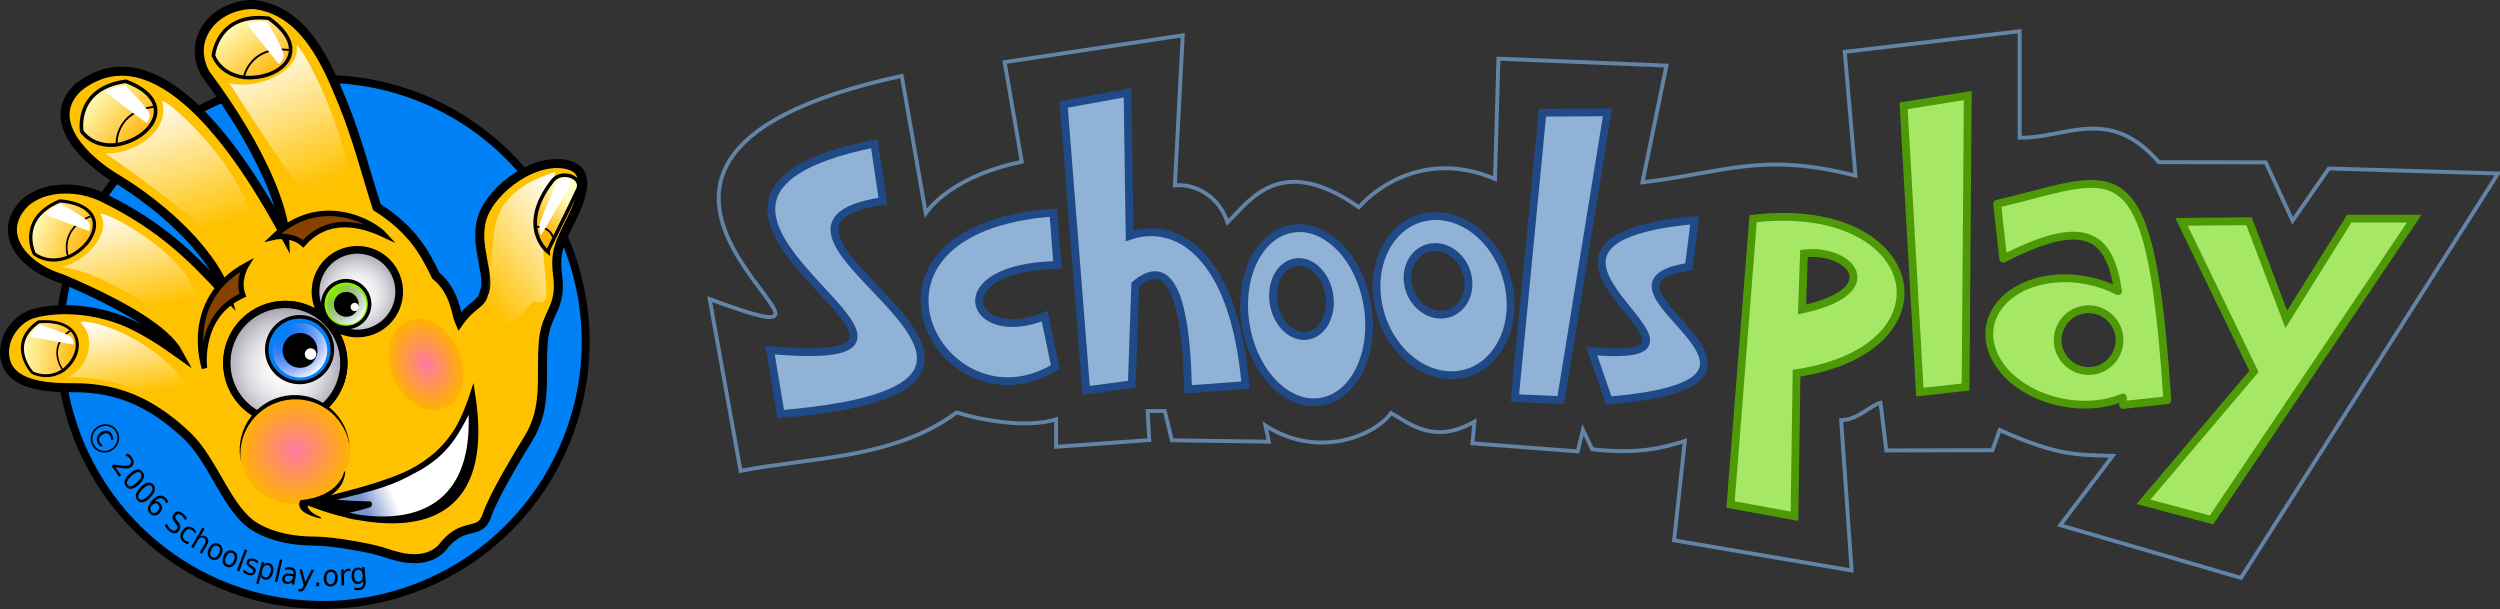 <?xml version="1.0" encoding="UTF-8" standalone="no"?>
<!-- Created with Inkscape (http://www.inkscape.org/) -->
<svg
   xmlns:dc="http://purl.org/dc/elements/1.1/"
   xmlns:cc="http://web.resource.org/cc/"
   xmlns:rdf="http://www.w3.org/1999/02/22-rdf-syntax-ns#"
   xmlns:svg="http://www.w3.org/2000/svg"
   xmlns="http://www.w3.org/2000/svg"
   xmlns:xlink="http://www.w3.org/1999/xlink"
   xmlns:sodipodi="http://sodipodi.sourceforge.net/DTD/sodipodi-0.dtd"
   xmlns:inkscape="http://www.inkscape.org/namespaces/inkscape"
   width="641.131"
   height="156.21"
   id="svg3018"
   sodipodi:version="0.32"
   inkscape:version="0.45"
   sodipodi:modified="true"
   version="1.0">
  <rect width="100%" height="100%" fill="#333333" stroke="none"/>
  <defs
     id="defs3020">
    <linearGradient
       inkscape:collect="always"
       xlink:href="#linearGradient769"
       id="linearGradient7085"
       gradientUnits="userSpaceOnUse"
       gradientTransform="matrix(0.845,0,0,0.563,-33.564,-57.422)"
       x1="162.799"
       y1="470.969"
       x2="143.306"
       y2="402.578" />
    <linearGradient
       inkscape:collect="always"
       xlink:href="#linearGradient769"
       id="linearGradient7083"
       gradientUnits="userSpaceOnUse"
       gradientTransform="matrix(0.66,0,0,0.72,-33.564,-57.422)"
       x1="246.919"
       y1="255.143"
       x2="218.64"
       y2="155.922" />
    <linearGradient
       inkscape:collect="always"
       xlink:href="#linearGradient769"
       id="linearGradient7081"
       gradientUnits="userSpaceOnUse"
       gradientTransform="matrix(0.755,0,0,0.63,-33.564,-57.422)"
       x1="182.063"
       y1="353.387"
       x2="158.757"
       y2="271.614" />
    <linearGradient
       inkscape:collect="always"
       xlink:href="#linearGradient769"
       id="linearGradient7079"
       gradientUnits="userSpaceOnUse"
       gradientTransform="matrix(0.57,0,0,0.835,-33.564,-57.422)"
       x1="380.41"
       y1="194.27"
       x2="353.582"
       y2="100.138" />
    <linearGradient
       id="linearGradient700">
      <stop
         style="stop-color:#ffffff;stop-opacity:1;"
         offset="0"
         id="stop701" />
      <stop
         style="stop-color:#7893ce;stop-opacity:1;"
         offset="1"
         id="stop702" />
    </linearGradient>
    <linearGradient
       inkscape:collect="always"
       xlink:href="#linearGradient700"
       id="linearGradient7077"
       gradientUnits="userSpaceOnUse"
       gradientTransform="matrix(0.839,-3.4084856e-2,2.5991175e-2,0.64,-91.658,-189.817)"
       x1="353.734"
       y1="716.283"
       x2="334.853"
       y2="721.44" />
    <linearGradient
       inkscape:collect="always"
       xlink:href="#linearGradient655"
       id="linearGradient7075"
       gradientUnits="userSpaceOnUse"
       gradientTransform="matrix(0.602,-9.2717255e-2,0.134,0.873,-147.089,-167.094)"
       x1="665.599"
       y1="374.88"
       x2="644.271"
       y2="396.28" />
    <linearGradient
       inkscape:collect="always"
       xlink:href="#linearGradient655"
       id="linearGradient7073"
       gradientUnits="userSpaceOnUse"
       gradientTransform="scale(1.109,0.901)"
       x1="217.636"
       y1="382.683"
       x2="255.44"
       y2="418.146" />
    <linearGradient
       inkscape:collect="always"
       xlink:href="#linearGradient655"
       id="linearGradient7071"
       gradientUnits="userSpaceOnUse"
       gradientTransform="scale(1.109,0.901)"
       x1="217.636"
       y1="382.683"
       x2="255.44"
       y2="418.146" />
    <linearGradient
       inkscape:collect="always"
       xlink:href="#linearGradient655"
       id="linearGradient7069"
       gradientUnits="userSpaceOnUse"
       gradientTransform="matrix(0.809,8.2593004e-2,-6.711293e-2,0.658,-8.53,-250.866)"
       x1="217.636"
       y1="382.683"
       x2="255.44"
       y2="418.146" />
    <linearGradient
       id="linearGradient655">
      <stop
         style="stop-color:#ffffc4;stop-opacity:1;"
         offset="0"
         id="stop656" />
      <stop
         style="stop-color:#ffb200;stop-opacity:1;"
         offset="1"
         id="stop657" />
    </linearGradient>
    <linearGradient
       inkscape:collect="always"
       xlink:href="#linearGradient655"
       id="linearGradient7067"
       gradientUnits="userSpaceOnUse"
       gradientTransform="scale(1.109,0.901)"
       x1="217.636"
       y1="382.683"
       x2="255.44"
       y2="418.146" />
    <radialGradient
       inkscape:collect="always"
       xlink:href="#linearGradient647"
       id="radialGradient7065"
       gradientUnits="userSpaceOnUse"
       gradientTransform="scale(1.014,0.986)"
       cx="346.453"
       cy="574.311"
       fx="346.453"
       fy="574.311"
       r="49.039" />
    <linearGradient
       id="linearGradient647">
      <stop
         style="stop-color:#ff78a4;stop-opacity:1;"
         offset="0"
         id="stop648" />
      <stop
         style="stop-color:#ffb200;stop-opacity:1;"
         offset="1"
         id="stop649" />
    </linearGradient>
    <radialGradient
       inkscape:collect="always"
       xlink:href="#linearGradient647"
       id="radialGradient7063"
       gradientUnits="userSpaceOnUse"
       gradientTransform="scale(1.014,0.986)"
       cx="346.453"
       cy="574.311"
       fx="346.453"
       fy="574.311"
       r="49.039" />
    <radialGradient
       inkscape:collect="always"
       xlink:href="#linearGradient615"
       id="radialGradient7061"
       gradientUnits="userSpaceOnUse"
       cx="318.68"
       cy="548.719"
       fx="318.68"
       fy="548.719"
       r="75.346" />
    <linearGradient
       id="linearGradient769">
      <stop
         style="stop-color:#ffffff;stop-opacity:0;"
         offset="0"
         id="stop770" />
      <stop
         style="stop-color:#ffffff;stop-opacity:1;"
         offset="1"
         id="stop771" />
    </linearGradient>
    <linearGradient
       inkscape:collect="always"
       xlink:href="#linearGradient769"
       id="linearGradient7059"
       gradientUnits="userSpaceOnUse"
       gradientTransform="matrix(0.445,0,0,1.069,-33.564,-57.422)"
       x1="720.446"
       y1="223.5"
       x2="762.994"
       y2="146.331" />
    <radialGradient
       inkscape:collect="always"
       xlink:href="#linearGradient632"
       id="radialGradient7057"
       gradientUnits="userSpaceOnUse"
       cx="345.251"
       cy="570.704"
       fx="345.251"
       fy="570.704"
       r="59.417" />
    <linearGradient
       id="linearGradient615">
      <stop
         style="stop-color:#4c3af6;stop-opacity:0;"
         offset="0"
         id="stop616" />
      <stop
         style="stop-color:#ffffff;stop-opacity:1;"
         offset="1"
         id="stop617" />
    </linearGradient>
    <radialGradient
       inkscape:collect="always"
       xlink:href="#linearGradient615"
       id="radialGradient7055"
       gradientUnits="userSpaceOnUse"
       cx="318.68"
       cy="548.719"
       fx="318.68"
       fy="548.719"
       r="75.346" />
    <linearGradient
       id="linearGradient632">
      <stop
         style="stop-color:#ffffff;stop-opacity:0;"
         offset="0"
         id="stop633" />
      <stop
         style="stop-color:#4c4964;stop-opacity:1;"
         offset="1"
         id="stop634" />
    </linearGradient>
    <radialGradient
       inkscape:collect="always"
       xlink:href="#linearGradient632"
       id="radialGradient7053"
       gradientUnits="userSpaceOnUse"
       cx="345.279"
       cy="570.628"
       fx="345.279"
       fy="570.628"
       r="57.781" />
  </defs>
  <sodipodi:namedview
     id="base"
     pagecolor="#ffffff"
     bordercolor="#666666"
     borderopacity="1.0"
     gridtolerance="10000"
     guidetolerance="10"
     objecttolerance="10"
     inkscape:pageopacity="0.0"
     inkscape:pageshadow="2"
     inkscape:zoom="0.35"
     inkscape:cx="375"
     inkscape:cy="291.42857"
     inkscape:document-units="px"
     inkscape:current-layer="layer1"
     inkscape:window-width="778"
     inkscape:window-height="585"
     inkscape:window-x="0"
     inkscape:window-y="0" />
  <g
     inkscape:label="Layer 1"
     inkscape:groupmode="layer"
     id="layer1"
     transform="translate(-42.292,-562.829)">
    <g
       id="g7216"
       transform="translate(-9.19,207.054)">
      <g
         transform="translate(-39.246,0)"
         id="g27460">
        <g
           id="g27444">
          <path
             sodipodi:nodetypes="cccccccccccccccccccccccccccccccccccccccccccccccccc"
             id="path3817"
             d="M 321.983,375.234 L 328.139,410.467 C 330.544,407.044 337.643,400.4 352.763,397.255 L 348.366,371.711 L 394.043,364.825 L 392.026,403.323 C 395.912,402.834 402.916,404.969 405.529,412.807 C 411.327,407.191 419.093,394.786 439.204,408.919 C 444.899,402.571 457.676,394.67 474.124,401.659 L 475.003,370.83 L 518.095,372.592 L 511.939,402.539 C 532.921,400.069 542.538,394.651 566.561,400.831 L 563.825,369.069 L 608.675,363.784 L 608.675,391.089 C 620.573,391.311 631.569,382.639 644.368,397.361 L 671.781,397.415 L 678.665,412.389 L 687.974,398.981 L 731.359,400.271 L 665.43,503.974 L 619.078,490.46 L 632.527,472.693 C 623.493,472.349 618.698,472.845 603.559,466.055 L 601.693,471.233 L 574.485,471.287 L 572.983,459.062 C 570.244,459.823 567.13,463.51 562.892,463.52 L 565.584,502.071 L 520.058,494.348 L 522.803,468.858 C 516.79,470.834 509.991,472.285 499.058,470.975 L 496.678,466.002 L 495.337,471.536 L 468.332,469.463 L 468.847,463.929 C 458.413,469.82 452.351,464.464 447.483,461.696 C 443.266,467.591 428.644,473.591 415.246,464.907 L 416.126,469.044 L 391.254,468.689 L 389.441,461.18 L 385.044,461.18 L 385.462,468.635 L 361.557,470.362 L 361.557,463.315 C 355.245,465.351 344.703,464.199 336.054,461.554 C 319.915,473.527 298.89,472.969 280.65,476.527 L 272.736,432.487 C 329.079,453.317 217.097,397.999 321.983,375.234 z "
             style="fill:#ffffff;fill-opacity:0;fill-rule:evenodd;stroke:#719fcf;stroke-width:1px;stroke-linecap:butt;stroke-linejoin:miter;stroke-opacity:0.749" />
          <g
             style="fill:#91b2d7;fill-opacity:1"
             transform="matrix(1.001,0,0,1.002,256.027,244.372)"
             id="g4706">
            <path
               style="fill:#91b2d7;fill-opacity:1;fill-rule:evenodd;stroke:#204a87;stroke-width:2;stroke-linecap:butt;stroke-linejoin:miter;stroke-miterlimit:4;stroke-dasharray:none;stroke-opacity:1"
               d="M 58.879,147.919 C -15.447,163.002 97.768,206.434 32.165,200.8 L 34.891,217.156 C 123.754,209.71 13.629,169.81 61.059,162.638 L 58.879,147.919 z "
               id="path1882"
               sodipodi:nodetypes="ccccc" />
            <path
               sodipodi:nodetypes="ccccc"
               id="path1884"
               d="M 104.728,165.59 C 47.673,169.863 75.961,222.789 105.219,205.162 L 102.493,192.078 C 83.412,199.897 75.779,179.623 105.764,178.994 L 104.728,165.59 z "
               style="fill:#91b2d7;fill-opacity:1;fill-rule:evenodd;stroke:#204a87;stroke-width:2;stroke-linecap:butt;stroke-linejoin:miter;stroke-miterlimit:4;stroke-dasharray:none;stroke-opacity:1" />
            <path
               style="fill:#91b2d7;fill-opacity:1;fill-rule:evenodd;stroke:#204a87;stroke-width:2;stroke-linecap:butt;stroke-linejoin:miter;stroke-miterlimit:4;stroke-dasharray:none;stroke-opacity:1"
               d="M 123.737,134.927 L 107.362,137.927 L 113.149,211.094 L 124.831,209.521 L 125.711,183.996 C 132.348,178.407 138.607,180.848 139.237,210.833 L 153.956,209.739 C 150.988,175.707 135.939,167.53 124.268,171.552 L 123.737,134.927 z "
               id="path1886"
               sodipodi:nodetypes="ccccccccc" />
            <path
               style="fill:#91b2d7;fill-opacity:1;fill-rule:evenodd;stroke:#204a87;stroke-width:2;stroke-linecap:round;stroke-linejoin:round;stroke-miterlimit:4;stroke-dasharray:none;stroke-dashoffset:0;stroke-opacity:1"
               d="M 165.902,169.728 C 157.299,171.175 151.99,182.251 154.045,194.467 C 156.1,206.684 164.744,215.438 173.347,213.991 C 181.949,212.544 187.254,201.444 185.2,189.227 C 183.145,177.011 174.505,168.281 165.902,169.728 z M 166.715,178.31 C 170.64,177.65 174.539,181.339 175.412,186.527 C 176.285,191.715 173.803,196.451 169.877,197.112 C 165.952,197.772 162.057,194.108 161.184,188.92 C 160.311,183.732 162.789,178.971 166.715,178.31 z "
               id="path1891" />
            <path
               id="path2783"
               d="M 200.714,166.631 C 191.49,167.953 185.797,178.07 188.001,189.23 C 190.204,200.391 199.472,208.387 208.696,207.066 C 217.919,205.744 223.607,195.604 221.404,184.444 C 219.201,173.283 209.937,165.309 200.714,166.631 z M 201.585,174.471 C 205.794,173.868 209.975,177.237 210.91,181.977 C 211.846,186.716 209.184,191.043 204.976,191.646 C 200.767,192.249 196.59,188.902 195.655,184.163 C 194.719,179.423 197.376,175.074 201.585,174.471 z "
               style="fill:#91b2d7;fill-opacity:1;fill-rule:evenodd;stroke:#204a87;stroke-width:2;stroke-linecap:round;stroke-linejoin:round;stroke-miterlimit:4;stroke-dasharray:none;stroke-dashoffset:0;stroke-opacity:1" />
            <path
               sodipodi:nodetypes="ccccc"
               id="path2785"
               d="M 246.694,139.932 L 230.046,140.024 L 222.96,213.077 L 234.737,213.569 L 246.694,139.932 z "
               style="fill:#91b2d7;fill-opacity:1;fill-rule:evenodd;stroke:#204a87;stroke-width:2;stroke-linecap:butt;stroke-linejoin:miter;stroke-miterlimit:4;stroke-dasharray:none;stroke-opacity:1" />
            <path
               sodipodi:nodetypes="ccccc"
               id="path2787"
               d="M 269.033,167.522 C 209.493,173.088 285.797,204.757 242.646,201.031 L 247.01,213.686 C 305.461,208.761 236.331,184.207 267.529,179.464 L 269.033,167.522 z "
               style="fill:#91b2d7;fill-opacity:1;fill-rule:evenodd;stroke:#204a87;stroke-width:2;stroke-linecap:butt;stroke-linejoin:miter;stroke-miterlimit:4;stroke-dasharray:none;stroke-opacity:1" />
          </g>
          <g
             style="fill:#a6e865;fill-opacity:1"
             transform="matrix(1.001,0,0,1.002,257.785,241.73)"
             id="g3740">
            <path
               style="fill:#a6e865;fill-opacity:1;fill-rule:evenodd;stroke:#4e9a06;stroke-width:2;stroke-linecap:butt;stroke-linejoin:miter;stroke-miterlimit:4;stroke-dasharray:none;stroke-opacity:1"
               d="M 290.002,169.319 C 287.557,169.316 284.97,169.468 282.252,169.787 L 276.47,242.944 L 292.845,245.944 L 293.377,209.319 C 332.044,203.504 326.667,169.35 290.002,169.319 z M 297.502,178.569 C 308.439,178.673 315.262,188.602 294.772,193.037 L 295.283,178.694 C 296.027,178.609 296.772,178.562 297.502,178.569 z "
               id="path2789"
               sodipodi:nodetypes="cccccccccc" />
            <path
               style="fill:#a6e865;fill-opacity:1;fill-rule:evenodd;stroke:#4e9a06;stroke-width:2;stroke-linecap:butt;stroke-linejoin:miter;stroke-miterlimit:4;stroke-dasharray:none;stroke-opacity:1"
               d="M 337.241,138.268 L 320.804,140.905 L 324.97,214.181 L 336.683,212.867 L 337.241,138.268 z "
               id="path2793"
               sodipodi:nodetypes="ccccc" />
            <path
               style="fill:#a6e865;fill-opacity:1;fill-rule:evenodd;stroke:#4e9a06;stroke-width:2;stroke-linecap:round;stroke-linejoin:round;stroke-miterlimit:4;stroke-dasharray:none;stroke-dashoffset:0;stroke-opacity:1"
               d="M 368.21,160.899 C 362.315,161.084 354.715,163.669 344.773,165.992 L 346.335,180.024 C 367.204,169.331 373.597,173.805 375.741,188.336 C 371.031,185.896 365.323,184.636 359.585,185.149 C 347.825,186.199 340.558,194.252 343.366,203.117 C 346.175,211.983 357.982,218.324 369.741,217.274 C 372.417,217.035 374.848,216.446 376.991,215.555 C 377.002,216.218 377.01,216.785 377.023,217.461 L 388.366,216.242 C 385.499,172.191 380.91,161.195 369.366,160.899 C 368.988,160.889 368.603,160.886 368.21,160.899 z M 368.21,192.961 C 372.576,192.961 376.116,196.502 376.116,200.867 C 376.116,205.233 372.576,208.774 368.21,208.774 C 363.844,208.774 360.273,205.233 360.273,200.867 C 360.273,196.502 363.844,192.961 368.21,192.961 z "
               id="path2795" />
            <path
               sodipodi:nodetypes="ccccccccc"
               id="path2800"
               d="M 382.255,242.252 L 399.697,246.887 L 451.626,169.786 L 434.991,169.763 L 418.841,195.55 L 409.302,170.438 L 391.998,170.591 L 410.563,208.879 L 382.255,242.252 z "
               style="fill:#a6e865;fill-opacity:1;fill-rule:evenodd;stroke:#4e9a06;stroke-width:2;stroke-linecap:butt;stroke-linejoin:miter;stroke-miterlimit:4;stroke-dasharray:none;stroke-opacity:1" />
          </g>
        </g>
        <g
           id="g17729"
           transform="matrix(0.505,0,0,0.505,77.966,351.309)">
          <path
             inkscape:export-ydpi="240.4101"
             inkscape:export-xdpi="240.4101"
             inkscape:export-filename="/home/jiaxiang/Joshua's artwork/logos/Childsplay/logo_cp_800x826.png"
             transform="matrix(0.49,0,0,0.49,-229.348,335.312)"
             sodipodi:open="true"
             sodipodi:end="6.2828995"
             sodipodi:start="0"
             d="M 1126.584,-311.873 A 272.561,272.561 0 1 1 1126.584,-311.951"
             sodipodi:ry="272.5607"
             sodipodi:rx="272.5607"
             sodipodi:cy="-311.87265"
             sodipodi:cx="854.0235"
             id="path17731"
             style="fill:#0081f6;fill-opacity:1;stroke:#000000;stroke-width:8.162;stroke-miterlimit:4;stroke-dasharray:none;stroke-opacity:1"
             sodipodi:type="arc" />
          <path
             style="font-size:12px;fill:#ffc200;fill-rule:evenodd;stroke:#000000;stroke-width:4.584;stroke-miterlimit:10;stroke-dasharray:none"
             d="M 246.615,148.86 C 241.402,138.266 235.502,126.007 216.64,114.003 C 211.154,96.973 206.622,78.825 199.308,60.974 C 191.738,42.498 180.23,13.814 153.871,11.13 C 134.478,11.192 119.857,28.329 129.528,46.151 C 160.712,87.953 169.523,117.133 169.864,128.012 C 140.026,72.513 100.486,25.469 64.961,53.224 C 46.633,70.683 70.635,91.288 83.712,99.134 C 102.772,110.57 115.858,123.077 122.81,130.67 C 129.552,138.262 137.55,148.528 140.221,158.303 C 123.397,140.157 107.948,123.984 77.539,109.134 C 66.426,103.641 49.053,102.366 38.227,111.565 C 23.008,126.353 35.901,144.037 56.554,150.301 C 88.942,164.027 109.771,176.92 115.857,188.145 C 108.313,182.729 97.885,176.013 89.323,172.393 C 72.438,165.253 53.588,164.59 41.229,168.418 C 32.001,171.728 24.515,183.494 28.784,194.097 C 34.771,207.527 59.012,205.411 67.34,205.824 C 88.895,206.893 104.74,215.494 120.298,230.159 C 133.781,242.867 140.768,268.238 155.071,276.566 C 164.327,281.954 174.996,283.619 185.484,283.648 C 194.498,283.673 212.094,286.949 218.45,288.775 C 224.059,290.386 239.187,297.173 249.439,287.444 C 260.62,272.37 268.875,281.83 272.65,270.336 C 275.687,261.089 288.348,240.008 293.532,231.655 C 303.826,215.069 299.486,198.942 301.304,181.326 C 302.782,167.004 310.696,165.344 308.424,148.419 C 306.96,137.508 309.339,132.521 313.986,123.094 C 317.541,115.882 327.655,97.198 314.962,92.95 C 298.447,87.424 274.781,104.353 270.063,119.748 C 265.763,133.774 275.13,149.858 270.896,158.058 C 269.641,163.611 264.845,163.313 258.528,172.224 C 256.959,168.685 256.365,156.763 246.615,148.86 z "
             id="path17733"
             sodipodi:nodetypes="ccccccccccccccccccccccccccccccccc" />
          <path
             sodipodi:type="arc"
             style="font-size:12px;fill:#ffffff;fill-rule:evenodd;stroke:#000000;stroke-width:5"
             id="path17735"
             d="M 386.802 567.939 A 40.522 40.522 0 1 1  305.757,567.939 A 40.522 40.522 0 1 1  386.802 567.939 z"
             sodipodi:cx="346.27954"
             sodipodi:cy="567.93921"
             sodipodi:rx="40.522079"
             sodipodi:ry="40.522095"
             transform="matrix(0.725,-0.112,0.112,0.725,-144.493,-179.793)" />
          <path
             sodipodi:type="arc"
             style="font-size:12px;fill:url(#radialGradient7053);fill-rule:evenodd;stroke:#000000;stroke-width:5"
             id="path17737"
             d="M 386.802 567.939 A 40.522 40.522 0 1 1  305.757,567.939 A 40.522 40.522 0 1 1  386.802 567.939 z"
             sodipodi:cx="346.27954"
             sodipodi:cy="567.93921"
             sodipodi:rx="40.522079"
             sodipodi:ry="40.522095"
             transform="matrix(0.725,-0.112,0.112,0.725,-144.493,-179.793)" />
          <g
             id="g17739">
            <path
               transform="matrix(0.406,-6.256574e-2,6.256574e-2,0.406,1.286,-22.521)"
               sodipodi:ry="40.522095"
               sodipodi:rx="40.522079"
               sodipodi:cy="567.93921"
               sodipodi:cx="346.27954"
               d="M 386.802 567.939 A 40.522 40.522 0 1 1  305.757,567.939 A 40.522 40.522 0 1 1  386.802 567.939 z"
               id="path17741"
               style="font-size:12px;fill:#0081f6;fill-opacity:1;fill-rule:evenodd;stroke:#000000;stroke-width:4.459"
               sodipodi:type="arc" />
            <path
               transform="matrix(0.337,5.134125e-2,-5.134125e-2,0.337,90.083,-22.431)"
               sodipodi:ry="40.522095"
               sodipodi:rx="40.522079"
               sodipodi:cy="567.93921"
               sodipodi:cx="346.27954"
               d="M 386.802 567.939 A 40.522 40.522 0 1 1  305.757,567.939 A 40.522 40.522 0 1 1  386.802 567.939 z"
               id="path17743"
               style="font-size:12px;fill:url(#radialGradient7055);fill-rule:evenodd;stroke-width:7.253"
               sodipodi:type="arc" />
            <path
               transform="matrix(0.198,-3.043742e-2,3.043742e-2,0.198,91.796,84.873)"
               sodipodi:ry="40.522095"
               sodipodi:rx="40.522079"
               sodipodi:cy="567.93921"
               sodipodi:cx="346.27954"
               d="M 386.802 567.939 A 40.522 40.522 0 1 1  305.757,567.939 A 40.522 40.522 0 1 1  386.802 567.939 z"
               id="path17745"
               style="font-size:12px;fill-rule:evenodd;stroke:#000000;stroke-width:7.253"
               sodipodi:type="arc" />
            <path
               transform="matrix(1.269,-0.195,0.195,1.269,-389.965,-438.166)"
               sodipodi:ry="2.2802429"
               sodipodi:rx="2.2802582"
               sodipodi:cy="550.32544"
               sodipodi:cx="366.93146"
               d="M 369.212 550.325 A 2.28 2.28 0 1 1  364.651,550.325 A 2.28 2.28 0 1 1  369.212 550.325 z"
               id="path17747"
               style="font-size:12px;fill:#ffffff;fill-rule:evenodd"
               sodipodi:type="arc" />
          </g>
          <path
             sodipodi:type="arc"
             style="font-size:12px;fill:#ffffff;fill-rule:evenodd;stroke:#000000;stroke-width:5"
             id="path17749"
             d="M 386.802 567.939 A 40.522 40.522 0 1 1  305.757,567.939 A 40.522 40.522 0 1 1  386.802 567.939 z"
             sodipodi:cx="346.27954"
             sodipodi:cy="567.93921"
             sodipodi:rx="40.522079"
             sodipodi:ry="40.522095"
             transform="matrix(0.518,-7.977836e-2,7.977836e-2,0.518,-17.933,-109.606)" />
          <path
             sodipodi:type="arc"
             style="font-size:12px;fill:url(#radialGradient7057);fill-rule:evenodd;stroke:#000000;stroke-width:7.436"
             id="path17751"
             d="M 386.802 567.939 A 40.522 40.522 0 1 1  305.757,567.939 A 40.522 40.522 0 1 1  386.802 567.939 z"
             sodipodi:cx="346.27954"
             sodipodi:cy="567.93921"
             sodipodi:rx="40.522079"
             sodipodi:ry="40.522095"
             transform="matrix(0.518,-7.977836e-2,7.977836e-2,0.518,-17.933,-109.606)" />
          <path
             style="fill:url(#linearGradient7059);fill-opacity:1;fill-rule:evenodd;stroke:none;stroke-width:1pt;stroke-linecap:butt;stroke-linejoin:miter;stroke-opacity:1"
             d="M 307.324,96.171 C 293.797,100.229 278.241,108.345 276.212,126.607 C 274.182,144.869 268.772,188.833 268.772,188.833 L 296.503,161.778 C 312.059,167.189 291.768,136.752 307.324,96.171 z "
             id="path17753"
             sodipodi:nodetypes="ccccc" />
          <g
             id="g17755">
            <path
               transform="matrix(0.29,-4.472424e-2,4.472424e-2,0.29,75.247,14.088)"
               sodipodi:ry="40.522095"
               sodipodi:rx="40.522079"
               sodipodi:cy="567.93921"
               sodipodi:cx="346.27954"
               d="M 386.802 567.939 A 40.522 40.522 0 1 1  305.757,567.939 A 40.522 40.522 0 1 1  386.802 567.939 z"
               id="path17757"
               style="font-size:12px;fill:#8dee03;fill-opacity:1;fill-rule:evenodd;stroke:#000000;stroke-width:6.238"
               sodipodi:type="arc" />
            <path
               transform="matrix(0.241,3.67006e-2,-3.67006e-2,0.241,138.722,14.152)"
               sodipodi:ry="40.522095"
               sodipodi:rx="40.522079"
               sodipodi:cy="567.93921"
               sodipodi:cx="346.27954"
               d="M 386.802 567.939 A 40.522 40.522 0 1 1  305.757,567.939 A 40.522 40.522 0 1 1  386.802 567.939 z"
               id="path17759"
               style="font-size:12px;fill:url(#radialGradient7061);fill-rule:evenodd;stroke-width:7.253"
               sodipodi:type="arc" />
            <path
               transform="matrix(0.141,-2.175778e-2,2.175778e-2,0.141,139.946,90.857)"
               sodipodi:ry="40.522095"
               sodipodi:rx="40.522079"
               sodipodi:cy="567.93921"
               sodipodi:cx="346.27954"
               d="M 386.802 567.939 A 40.522 40.522 0 1 1  305.757,567.939 A 40.522 40.522 0 1 1  386.802 567.939 z"
               id="path17761"
               style="font-size:12px;fill-rule:evenodd;stroke:#000000;stroke-width:7.253"
               sodipodi:type="arc" />
            <path
               transform="matrix(0.907,-0.14,0.14,0.907,-204.433,-283.031)"
               sodipodi:ry="2.2802429"
               sodipodi:rx="2.2802582"
               sodipodi:cy="550.32544"
               sodipodi:cx="366.93146"
               d="M 369.212 550.325 A 2.28 2.28 0 1 1  364.651,550.325 A 2.28 2.28 0 1 1  369.212 550.325 z"
               id="path17763"
               style="font-size:12px;fill:#ffffff;fill-rule:evenodd"
               sodipodi:type="arc" />
          </g>
          <path
             style="font-size:12px;fill:#884200;fill-rule:evenodd;stroke:#000000;stroke-width:2.75;stroke-miterlimit:10;stroke-dasharray:none"
             d="M 129.111,195.841 C 129.111,195.841 117.388,161.536 150.313,143.521 C 150.313,143.521 145.64,151.116 148.607,158.759 C 125.386,169.151 129.111,195.841 129.111,195.841 z "
             id="path17765"
             sodipodi:nodetypes="cccc" />
          <path
             style="font-size:12px;fill:#884200;fill-rule:evenodd;stroke:#000000;stroke-width:2.75;stroke-miterlimit:10;stroke-dasharray:none"
             d="M 220.471,128.111 C 214.716,121.818 188.025,106.448 164.03,129.31 C 164.03,129.31 173.12,127.196 179.208,132.688 C 193.795,116.004 214.027,125.115 220.471,128.111 z "
             id="path17767"
             sodipodi:nodetypes="cccc" />
          <path
             sodipodi:type="arc"
             style="font-size:12px;fill:url(#radialGradient7063);fill-rule:evenodd"
             id="path17769"
             d="M 400.947 566.496 A 49.715 48.372 0 1 1  301.516,566.496 A 49.715 48.372 0 1 1  400.947 566.496 z"
             sodipodi:cx="351.23145"
             sodipodi:cy="566.49646"
             sodipodi:rx="49.71524"
             sodipodi:ry="48.371582"
             transform="matrix(0.297,-0.21,0.244,0.428,-0.836,25.262)" />
          <g
             id="g17771">
            <path
               transform="matrix(0.556,-8.556235e-2,8.556235e-2,0.556,-68.415,-47.328)"
               sodipodi:ry="48.371582"
               sodipodi:rx="49.71524"
               sodipodi:cy="566.49646"
               sodipodi:cx="351.23145"
               d="M 400.947 566.496 A 49.715 48.372 0 1 1  301.516,566.496 A 49.715 48.372 0 1 1  400.947 566.496 z"
               id="path17773"
               style="font-size:12px;fill:url(#radialGradient7065);fill-rule:evenodd"
               sodipodi:type="arc" />
            <path
               id="path17775"
               d="M 202.532,233.127 C 202.588,233.489 202.644,233.852 202.609,234.228 C 199.836,219.535 185.888,209.671 171.028,211.959 C 156.122,214.254 145.787,227.857 147.562,242.703 C 147.416,242.355 147.36,241.992 147.304,241.63 C 144.96,226.407 155.425,212.135 170.693,209.784 C 185.916,207.44 200.188,217.904 202.532,233.127 z "
               style="font-size:12px;fill-rule:evenodd" />
          </g>
          <g
             transform="matrix(0.725,-0.112,0.112,0.725,-143.477,-167.278)"
             id="g17777"
             style="font-size:12px">
            <path
               sodipodi:nodetypes="cccc"
               id="path17779"
               d="M 232.721,370.86 C 232.721,370.86 232.184,340.762 268.193,341.3 C 301.516,360.111 281.093,383.222 255.294,383.759 C 238.096,383.222 232.721,370.86 232.721,370.86 z "
               style="fill:url(#linearGradient7067);fill-opacity:1;fill-rule:evenodd;stroke:#000000;stroke-width:2.5;stroke-linecap:butt;stroke-linejoin:miter;stroke-dasharray:none;stroke-opacity:1" />
            <path
               sodipodi:nodetypes="cc"
               id="path17781"
               d="M 255.294,382.684 C 255.294,382.684 257.982,361.186 284.317,361.724"
               style="fill:none;fill-opacity:1;fill-rule:evenodd;stroke:#000000;stroke-width:1pt;stroke-linecap:butt;stroke-linejoin:miter;stroke-opacity:1" />
          </g>
          <path
             id="path17783"
             d="M 78.957,55.762 C 79.207,56.186 99.777,71.347 99.777,71.347 C 99.777,71.347 101.877,69.358 101.056,66.429 C 100.235,63.501 88.868,52.199 88.868,52.199 C 88.868,52.199 84.479,51.949 78.957,55.762 z "
             style="font-size:12px;fill:#ffffff;fill-opacity:1;fill-rule:evenodd;stroke:none;stroke-width:1pt;stroke-linecap:butt;stroke-linejoin:miter;stroke-opacity:1" />
          <path
             sodipodi:nodetypes="cccc"
             id="path17785"
             d="M 133.662,37.057 C 133.662,37.057 135.511,15.056 161.746,18.129 C 184.659,34.336 168.036,49.678 149.173,48.149 C 136.664,46.477 133.662,37.057 133.662,37.057 z "
             style="font-size:12px;fill:url(#linearGradient7069);fill-opacity:1;fill-rule:evenodd;stroke:#000000;stroke-width:1.834;stroke-linecap:butt;stroke-linejoin:miter;stroke-dasharray:none;stroke-opacity:1" />
          <path
             sodipodi:nodetypes="cc"
             id="path17787"
             d="M 149.253,47.365 C 149.253,47.365 152.814,31.879 171.99,34.232"
             style="font-size:12px;fill:none;fill-opacity:1;fill-rule:evenodd;stroke:#000000;stroke-width:0.733pt;stroke-linecap:butt;stroke-linejoin:miter;stroke-opacity:1" />
          <path
             style="font-size:12px;fill:#ffffff;fill-rule:evenodd"
             d="M 150.6,20.981 C 150.736,21.454 166.827,41.305 166.827,41.305 C 166.827,41.305 169.361,39.908 169.303,36.867 C 169.246,33.827 161.09,20.028 161.09,20.028 C 161.09,20.028 156.905,18.681 150.6,20.981 z "
             id="path17789" />
          <g
             transform="matrix(0.605,-0.264,0.285,0.591,-203.82,-20.056)"
             id="g17791"
             style="font-size:12px">
            <path
               sodipodi:nodetypes="cccc"
               id="path17793"
               d="M 232.721,370.86 C 232.721,370.86 232.184,340.762 268.193,341.3 C 301.516,360.111 281.093,383.222 255.294,383.759 C 238.096,383.222 232.721,370.86 232.721,370.86 z "
               style="fill:url(#linearGradient7071);fill-opacity:1;fill-rule:evenodd;stroke:#000000;stroke-width:2.5;stroke-linecap:butt;stroke-linejoin:miter;stroke-dasharray:none;stroke-opacity:1" />
            <path
               sodipodi:nodetypes="cc"
               id="path17795"
               d="M 255.294,382.684 C 255.294,382.684 257.982,361.186 284.317,361.724"
               style="fill:none;fill-opacity:1;fill-rule:evenodd;stroke:#000000;stroke-width:1pt;stroke-linecap:butt;stroke-linejoin:miter;stroke-opacity:1" />
          </g>
          <path
             id="path17797"
             d="M 48.266,117.756 C 48.595,118.058 70.497,126.154 70.497,126.154 C 70.497,126.154 71.821,123.971 70.348,121.671 C 68.874,119.372 56.017,112.411 56.017,112.411 C 56.017,112.411 52.113,113.223 48.266,117.756 z "
             style="font-size:12px;fill:#ffffff;fill-opacity:1;fill-rule:evenodd;stroke:none;stroke-width:1pt;stroke-linecap:butt;stroke-linejoin:miter;stroke-opacity:1" />
          <g
             transform="matrix(0.449,-0.327,0.432,0.48,-223.01,96.165)"
             id="g17799"
             style="font-size:12px">
            <path
               sodipodi:nodetypes="cccc"
               id="path17801"
               d="M 232.721,370.86 C 232.721,370.86 232.184,340.762 268.193,341.3 C 301.516,360.111 281.093,383.222 255.294,383.759 C 238.096,383.222 232.721,370.86 232.721,370.86 z "
               style="fill:url(#linearGradient7073);fill-opacity:1;fill-rule:evenodd;stroke:#000000;stroke-width:2.5;stroke-linecap:butt;stroke-linejoin:miter;stroke-dasharray:none;stroke-opacity:1" />
            <path
               sodipodi:nodetypes="cc"
               id="path17803"
               d="M 255.294,382.684 C 255.294,382.684 257.982,361.186 284.317,361.724"
               style="fill:none;fill-opacity:1;fill-rule:evenodd;stroke:#000000;stroke-width:1pt;stroke-linecap:butt;stroke-linejoin:miter;stroke-opacity:1" />
          </g>
          <path
             id="path17805"
             d="M 40.558,179.793 C 40.94,180.011 62.644,183.836 62.644,183.836 C 62.644,183.836 63.133,181.696 61.132,179.882 C 59.131,178.068 45.709,173.863 45.709,173.863 C 45.709,173.863 42.536,175.182 40.558,179.793 z "
             style="font-size:12px;fill:#ffffff;fill-opacity:1;fill-rule:evenodd;stroke:none;stroke-width:1pt;stroke-linecap:butt;stroke-linejoin:miter;stroke-opacity:1" />
          <path
             sodipodi:nodetypes="cccc"
             id="path17807"
             d="M 303.355,136.642 C 303.355,136.642 287.742,124.244 305.619,100.969 C 309.925,94.811 321.206,98.493 318.896,104.655 C 313.354,116.619 303.292,136.235 303.355,136.642 z "
             style="font-size:12px;fill:url(#linearGradient7075);fill-opacity:1;fill-rule:evenodd;stroke:#000000;stroke-width:1.834;stroke-linecap:butt;stroke-linejoin:miter;stroke-dasharray:none;stroke-opacity:1" />
          <path
             id="path17809"
             d="M 297,124.114 C 297.532,123.738 304.329,123.87 306.034,129.206"
             style="font-size:12px;fill:none;fill-opacity:1;fill-rule:evenodd;stroke:#000000;stroke-width:0.733pt;stroke-linecap:butt;stroke-linejoin:miter;stroke-opacity:1" />
          <path
             id="path17811"
             d="M 315.698,101.193 C 315.5,101.816 300.083,128.323 300.083,128.323 C 300.083,128.323 298.672,126.598 299.395,122.63 C 300.118,118.662 308.772,100.351 308.772,100.351 C 308.772,100.351 311.924,98.435 315.698,101.193 z "
             style="font-size:12px;fill:#ffffff;fill-rule:evenodd;stroke-width:1" />
          <path
             sodipodi:nodetypes="ccccc"
             id="path17813"
             d="M 200.326,248.351 C 199.296,261.665 183.708,263.706 181.529,264.391 C 180.4,267.487 183.27,269.629 188.183,271.875 C 181.735,270.431 175.714,267.635 178.018,263.159 C 198.36,261.039 200.33,248.384 200.326,248.351 z "
             style="font-size:12px;fill-rule:evenodd;stroke:#000000;stroke-width:0.59" />
          <path
             sodipodi:nodetypes="cscsc"
             id="path17815"
             d="M 263.886,214.477 C 256.832,231.111 249.159,240.046 236.933,247.291 C 224.707,254.536 216.738,256.897 190.557,263.03 C 193.035,265.484 202.387,272.118 213.392,272.902 C 242.73,275.14 267.881,261.353 263.886,214.477 z "
             style="font-size:12px;fill:url(#linearGradient7077);fill-rule:evenodd;stroke:none;stroke-width:2.574" />
          <path
             d="M 265.242,209.222 C 253.607,244.732 237.172,251.274 182.432,264.362 C 182.432,264.362 280.275,305.927 265.242,209.222 z M 264.262,213.853 C 257.208,230.488 249.535,239.422 237.309,246.668 C 225.083,253.913 217.114,256.274 190.933,262.407 C 193.411,264.86 213.902,264.782 213.663,264.852 C 209.01,266.314 207.117,266.88 202.889,267.725 C 195.007,269.313 202.763,271.495 213.768,272.279 C 243.106,274.516 268.257,260.729 264.262,213.853 z "
             style="font-size:12px;fill-rule:evenodd;stroke:#000000;stroke-width:2.75;stroke-miterlimit:10;stroke-dasharray:none"
             id="path17817" />
          <path
             style="fill:url(#linearGradient7079);fill-opacity:1;fill-rule:evenodd;stroke:none;stroke-width:1pt;stroke-linecap:butt;stroke-linejoin:miter;stroke-opacity:1"
             d="M 141.661,50.955 C 154.641,54.824 177.067,45.683 176.015,32.893 C 173.84,24.702 202.747,71.06 204.665,115.092 C 201.848,140.862 179.356,109.803 141.661,50.955 z "
             id="path17819"
             sodipodi:nodetypes="cccc" />
          <path
             style="fill:url(#linearGradient7081);fill-opacity:1;fill-rule:evenodd;stroke:none;stroke-width:1pt;stroke-linecap:butt;stroke-linejoin:miter;stroke-opacity:1"
             d="M 56.079,144.413 C 67.595,142.869 81.919,127.824 76.594,118.189 C 72.008,112.548 130.544,139.755 127.944,172.404 C 134.813,193.554 87.85,147.4 56.079,144.413 z "
             id="path17821"
             sodipodi:nodetypes="cccc" />
          <path
             style="fill:url(#linearGradient7083);fill-opacity:1;fill-rule:evenodd;stroke:none;stroke-width:1pt;stroke-linecap:butt;stroke-linejoin:miter;stroke-opacity:1"
             d="M 78.713,86.701 C 92.24,87.378 111.178,76.556 107.796,61 C 103.738,53.559 156.495,96.847 155.142,134.047 C 158.524,159.749 147.026,133.371 78.713,86.701 z "
             id="path17823"
             sodipodi:nodetypes="cccc" />
          <path
             style="fill:url(#linearGradient7085);fill-opacity:1;fill-rule:evenodd;stroke:none;stroke-width:1pt;stroke-linecap:butt;stroke-linejoin:miter;stroke-opacity:1"
             d="M 59.164,200.614 C 69.883,196.134 74.399,181.266 66.755,173.345 C 60.862,169.088 104.414,175.395 125.009,211.691 C 137.135,230.332 91.297,197.278 59.164,200.614 z "
             id="path17825"
             sodipodi:nodetypes="cccc" />
        </g>
      </g>
      <g
         id="g6979">
        <path
           style="font-size:6.988px;font-style:normal;font-weight:normal;fill:#000000;fill-opacity:1;stroke:none;stroke-width:1px;stroke-linecap:butt;stroke-linejoin:miter;stroke-opacity:1;font-family:Bitstream Vera Sans"
           d="M 80.541,468.421 L 80.009,468.743 C 80.013,468.524 79.995,468.317 79.954,468.123 C 79.913,467.929 79.849,467.747 79.763,467.577 C 79.568,467.196 79.301,466.971 78.959,466.902 C 78.618,466.834 78.236,466.927 77.813,467.184 C 77.39,467.44 77.116,467.744 76.989,468.097 C 76.863,468.449 76.896,468.816 77.091,469.197 C 77.177,469.367 77.286,469.522 77.415,469.662 C 77.545,469.802 77.696,469.929 77.869,470.041 L 77.344,470.36 C 77.186,470.241 77.044,470.105 76.917,469.952 C 76.79,469.799 76.677,469.623 76.576,469.425 C 76.301,468.887 76.247,468.36 76.413,467.844 C 76.579,467.328 76.941,466.902 77.497,466.564 C 78.062,466.222 78.588,466.113 79.075,466.237 C 79.562,466.361 79.948,466.701 80.232,467.259 C 80.324,467.44 80.396,467.627 80.448,467.821 C 80.5,468.016 80.531,468.216 80.541,468.421 L 80.541,468.421 z M 81.107,475.602 L 82.528,477.662 L 82.042,478.048 L 80.132,475.279 L 80.618,474.892 C 80.999,474.936 81.513,474.999 82.162,475.082 C 82.81,475.165 83.224,475.212 83.403,475.224 C 83.74,475.247 84.007,475.24 84.202,475.2 C 84.398,475.161 84.565,475.086 84.704,474.975 C 84.931,474.795 85.059,474.567 85.09,474.29 C 85.12,474.014 85.046,473.745 84.866,473.484 C 84.738,473.299 84.572,473.129 84.368,472.974 C 84.163,472.818 83.916,472.674 83.628,472.542 L 84.21,472.078 C 84.467,472.242 84.691,472.408 84.881,472.576 C 85.071,472.745 85.225,472.915 85.343,473.086 C 85.655,473.538 85.793,473.986 85.757,474.431 C 85.722,474.876 85.519,475.245 85.15,475.539 C 84.975,475.678 84.786,475.777 84.582,475.834 C 84.379,475.892 84.109,475.917 83.774,475.91 C 83.685,475.905 83.419,475.877 82.975,475.826 C 82.532,475.775 81.909,475.7 81.107,475.602 L 81.107,475.602 z M 87.594,477.15 C 87.368,476.86 87.058,476.767 86.664,476.871 C 86.27,476.975 85.793,477.277 85.231,477.777 C 84.672,478.276 84.309,478.723 84.143,479.118 C 83.977,479.513 84.007,479.856 84.233,480.146 C 84.461,480.437 84.772,480.531 85.165,480.427 C 85.559,480.324 86.036,480.023 86.596,479.524 C 87.157,479.023 87.521,478.576 87.687,478.18 C 87.853,477.785 87.822,477.442 87.594,477.15 L 87.594,477.15 z M 88.032,476.76 C 88.396,477.226 88.493,477.744 88.323,478.312 C 88.154,478.881 87.724,479.472 87.035,480.087 C 86.348,480.699 85.727,481.044 85.173,481.12 C 84.619,481.197 84.16,481.002 83.796,480.535 C 83.432,480.069 83.334,479.552 83.504,478.983 C 83.674,478.415 84.102,477.824 84.79,477.212 C 85.479,476.597 86.1,476.252 86.654,476.176 C 87.209,476.099 87.668,476.294 88.032,476.76 L 88.032,476.76 z M 90.356,480.477 C 90.113,480.202 89.798,480.129 89.41,480.256 C 89.021,480.383 88.559,480.713 88.025,481.246 C 87.492,481.777 87.153,482.244 87.008,482.648 C 86.864,483.051 86.913,483.39 87.155,483.665 C 87.399,483.941 87.715,484.016 88.103,483.889 C 88.492,483.761 88.953,483.432 89.486,482.901 C 90.02,482.369 90.36,481.901 90.505,481.497 C 90.649,481.093 90.6,480.753 90.356,480.477 L 90.356,480.477 z M 90.772,480.062 C 91.162,480.504 91.288,481.013 91.149,481.589 C 91.01,482.166 90.613,482.781 89.956,483.435 C 89.302,484.087 88.699,484.468 88.149,484.578 C 87.598,484.688 87.128,484.522 86.738,484.08 C 86.348,483.638 86.223,483.129 86.362,482.553 C 86.5,481.976 86.897,481.362 87.552,480.71 C 88.208,480.056 88.811,479.674 89.362,479.564 C 89.912,479.454 90.383,479.62 90.772,480.062 L 90.772,480.062 z M 92.048,485.138 C 91.823,484.913 91.568,484.819 91.284,484.858 C 91,484.897 90.725,485.064 90.459,485.361 C 90.195,485.656 90.052,485.954 90.03,486.257 C 90.008,486.56 90.109,486.824 90.334,487.049 C 90.559,487.274 90.814,487.366 91.099,487.327 C 91.384,487.287 91.658,487.12 91.922,486.826 C 92.188,486.529 92.332,486.23 92.353,485.928 C 92.374,485.626 92.273,485.363 92.048,485.138 L 92.048,485.138 z M 94.601,484.395 L 94.148,484.9 C 94.081,484.709 93.999,484.531 93.902,484.368 C 93.805,484.205 93.694,484.061 93.568,483.935 C 93.238,483.604 92.874,483.475 92.478,483.547 C 92.082,483.62 91.648,483.894 91.175,484.368 C 91.415,484.307 91.647,484.307 91.871,484.369 C 92.094,484.431 92.294,484.551 92.471,484.728 C 92.843,485.101 93.025,485.52 93.017,485.985 C 93.009,486.451 92.812,486.899 92.426,487.329 C 92.048,487.75 91.633,487.976 91.18,488.005 C 90.727,488.034 90.314,487.862 89.94,487.488 C 89.512,487.059 89.347,486.55 89.447,485.96 C 89.546,485.37 89.905,484.73 90.524,484.04 C 91.105,483.392 91.707,483.014 92.33,482.907 C 92.954,482.8 93.499,482.98 93.967,483.448 C 94.093,483.574 94.207,483.715 94.311,483.871 C 94.414,484.026 94.511,484.201 94.601,484.395 L 94.601,484.395 z M 99.423,488.659 L 98.986,489.242 C 98.86,488.964 98.726,488.722 98.583,488.518 C 98.439,488.314 98.282,488.141 98.111,488.001 C 97.815,487.757 97.539,487.632 97.283,487.626 C 97.027,487.62 96.812,487.734 96.637,487.967 C 96.49,488.162 96.433,488.354 96.465,488.542 C 96.497,488.729 96.64,488.977 96.892,489.283 L 97.165,489.628 C 97.508,490.047 97.696,490.444 97.728,490.817 C 97.761,491.19 97.642,491.557 97.372,491.916 C 97.051,492.345 96.676,492.562 96.249,492.568 C 95.821,492.574 95.355,492.369 94.85,491.954 C 94.659,491.797 94.474,491.607 94.295,491.382 C 94.115,491.158 93.946,490.905 93.785,490.623 L 94.247,490.007 C 94.366,490.325 94.506,490.606 94.666,490.85 C 94.827,491.093 95.009,491.299 95.214,491.468 C 95.525,491.724 95.815,491.854 96.085,491.859 C 96.355,491.863 96.583,491.741 96.77,491.493 C 96.933,491.275 97,491.055 96.97,490.833 C 96.941,490.611 96.811,490.355 96.58,490.066 L 96.301,489.722 C 95.962,489.299 95.772,488.918 95.733,488.579 C 95.694,488.24 95.801,487.902 96.054,487.564 C 96.347,487.173 96.704,486.968 97.124,486.949 C 97.543,486.93 97.973,487.102 98.414,487.464 C 98.603,487.619 98.781,487.796 98.949,487.995 C 99.117,488.194 99.275,488.415 99.423,488.659 L 99.423,488.659 z M 101.808,492.09 L 101.454,492.622 C 101.366,492.427 101.263,492.255 101.145,492.104 C 101.026,491.953 100.892,491.823 100.741,491.714 C 100.404,491.471 100.064,491.4 99.722,491.499 C 99.38,491.598 99.069,491.859 98.787,492.282 C 98.506,492.704 98.381,493.099 98.412,493.468 C 98.443,493.836 98.627,494.142 98.964,494.385 C 99.114,494.493 99.278,494.579 99.456,494.641 C 99.633,494.703 99.825,494.743 100.031,494.761 L 99.681,495.286 C 99.486,495.256 99.299,495.203 99.119,495.128 C 98.939,495.053 98.761,494.952 98.586,494.826 C 98.11,494.483 97.84,494.046 97.778,493.516 C 97.715,492.986 97.869,492.443 98.239,491.886 C 98.615,491.322 99.052,490.98 99.551,490.861 C 100.05,490.742 100.546,490.86 101.039,491.216 C 101.2,491.331 101.344,491.462 101.472,491.608 C 101.601,491.754 101.713,491.915 101.808,492.09 L 101.808,492.09 z M 104.534,495.592 L 103.264,497.762 L 102.722,497.423 L 103.981,495.272 C 104.18,494.932 104.268,494.639 104.245,494.394 C 104.222,494.148 104.089,493.95 103.845,493.797 C 103.553,493.614 103.262,493.572 102.974,493.669 C 102.686,493.767 102.44,493.992 102.234,494.343 L 101.045,496.375 L 100.5,496.034 L 103.423,491.038 L 103.968,491.379 L 102.822,493.338 C 103.078,493.203 103.326,493.136 103.564,493.139 C 103.803,493.142 104.037,493.215 104.267,493.359 C 104.646,493.596 104.858,493.903 104.903,494.281 C 104.948,494.658 104.825,495.095 104.534,495.592 L 104.534,495.592 z M 107.37,495.807 C 107.068,495.647 106.764,495.648 106.459,495.811 C 106.154,495.974 105.889,496.279 105.664,496.724 C 105.44,497.17 105.35,497.567 105.396,497.916 C 105.441,498.265 105.616,498.52 105.921,498.681 C 106.221,498.84 106.524,498.837 106.83,498.673 C 107.135,498.509 107.4,498.205 107.623,497.762 C 107.846,497.32 107.934,496.924 107.889,496.573 C 107.844,496.221 107.671,495.966 107.37,495.807 L 107.37,495.807 z M 107.632,495.288 C 108.122,495.548 108.42,495.925 108.526,496.419 C 108.631,496.913 108.53,497.466 108.221,498.078 C 107.914,498.688 107.532,499.092 107.077,499.291 C 106.622,499.49 106.149,499.46 105.659,499.2 C 105.166,498.939 104.868,498.561 104.764,498.066 C 104.66,497.572 104.762,497.019 105.07,496.409 C 105.378,495.797 105.759,495.392 106.213,495.194 C 106.666,494.996 107.139,495.027 107.632,495.288 L 107.632,495.288 z M 111.068,497.599 C 110.756,497.461 110.452,497.484 110.157,497.668 C 109.862,497.851 109.616,498.173 109.419,498.632 C 109.222,499.092 109.158,499.493 109.225,499.837 C 109.293,500.18 109.484,500.421 109.799,500.56 C 110.11,500.697 110.413,500.673 110.709,500.488 C 111.004,500.303 111.25,499.982 111.445,499.525 C 111.64,499.071 111.704,498.67 111.636,498.324 C 111.568,497.977 111.379,497.736 111.068,497.599 L 111.068,497.599 z M 111.298,497.064 C 111.805,497.288 112.127,497.641 112.264,498.126 C 112.401,498.61 112.334,499.167 112.064,499.798 C 111.794,500.426 111.438,500.855 110.996,501.085 C 110.553,501.315 110.078,501.318 109.57,501.095 C 109.061,500.87 108.738,500.516 108.603,500.031 C 108.468,499.546 108.535,498.99 108.804,498.361 C 109.074,497.73 109.43,497.3 109.871,497.071 C 110.313,496.842 110.788,496.839 111.298,497.064 L 111.298,497.064 z M 114.273,496.643 L 114.869,496.869 L 112.828,502.303 L 112.232,502.077 L 114.273,496.643 z M 117.697,499.678 L 117.494,500.294 C 117.353,500.144 117.199,500.015 117.03,499.908 C 116.861,499.801 116.678,499.715 116.48,499.651 C 116.179,499.553 115.937,499.529 115.754,499.579 C 115.571,499.63 115.447,499.754 115.381,499.952 C 115.332,500.103 115.346,500.24 115.426,500.361 C 115.505,500.482 115.694,500.635 115.993,500.818 L 116.185,500.935 C 116.582,501.175 116.842,501.414 116.964,501.654 C 117.086,501.893 117.093,502.175 116.987,502.498 C 116.865,502.867 116.634,503.114 116.292,503.241 C 115.95,503.368 115.542,503.354 115.067,503.2 C 114.87,503.136 114.67,503.048 114.47,502.937 C 114.269,502.826 114.064,502.691 113.854,502.531 L 114.076,501.858 C 114.259,502.056 114.448,502.221 114.645,502.355 C 114.842,502.488 115.047,502.589 115.26,502.659 C 115.545,502.751 115.782,502.77 115.971,502.715 C 116.159,502.66 116.285,502.537 116.348,502.345 C 116.406,502.168 116.395,502.014 116.316,501.884 C 116.236,501.753 116.022,501.583 115.676,501.374 L 115.482,501.252 C 115.135,501.045 114.906,500.826 114.798,500.596 C 114.689,500.366 114.685,500.097 114.786,499.79 C 114.909,499.417 115.126,499.169 115.439,499.045 C 115.752,498.922 116.135,498.934 116.587,499.081 C 116.811,499.154 117.016,499.241 117.202,499.34 C 117.388,499.44 117.553,499.552 117.697,499.678 L 117.697,499.678 z M 118.365,503.422 L 117.798,505.563 L 117.176,505.407 L 118.65,499.835 L 119.272,499.991 L 119.11,500.604 C 119.304,500.396 119.515,500.259 119.744,500.192 C 119.973,500.125 120.226,500.126 120.502,500.195 C 120.959,500.31 121.279,500.597 121.462,501.058 C 121.645,501.519 121.652,502.067 121.484,502.701 C 121.316,503.336 121.038,503.812 120.649,504.129 C 120.261,504.447 119.838,504.548 119.38,504.434 C 119.105,504.365 118.883,504.247 118.716,504.081 C 118.548,503.915 118.431,503.695 118.365,503.422 L 118.365,503.422 z M 120.842,502.54 C 120.971,502.053 120.979,501.646 120.865,501.322 C 120.751,500.998 120.531,500.794 120.203,500.712 C 119.876,500.63 119.582,500.705 119.322,500.935 C 119.061,501.166 118.866,501.525 118.737,502.013 C 118.608,502.501 118.601,502.907 118.714,503.231 C 118.828,503.556 119.049,503.759 119.376,503.841 C 119.703,503.923 119.997,503.849 120.258,503.618 C 120.518,503.387 120.713,503.028 120.842,502.54 L 120.842,502.54 z M 123.213,499.238 L 123.84,499.36 L 122.62,505.026 L 121.993,504.905 L 123.213,499.238 z M 126.029,503.458 C 125.518,503.386 125.153,503.398 124.935,503.495 C 124.716,503.592 124.582,503.791 124.531,504.092 C 124.491,504.331 124.532,504.532 124.657,504.693 C 124.781,504.855 124.97,504.954 125.225,504.99 C 125.575,505.039 125.879,504.946 126.136,504.711 C 126.393,504.475 126.559,504.137 126.633,503.697 L 126.658,503.547 L 126.029,503.458 z M 127.338,503.357 L 126.942,505.702 L 126.31,505.613 L 126.415,504.989 C 126.228,505.218 126.017,505.377 125.782,505.465 C 125.546,505.553 125.272,505.575 124.961,505.531 C 124.566,505.475 124.273,505.313 124.08,505.044 C 123.887,504.775 123.824,504.442 123.891,504.046 C 123.969,503.584 124.173,503.256 124.502,503.062 C 124.832,502.868 125.285,502.812 125.86,502.893 L 126.748,503.018 L 126.759,502.952 C 126.811,502.642 126.756,502.388 126.593,502.191 C 126.431,501.994 126.176,501.871 125.83,501.822 C 125.61,501.791 125.391,501.788 125.173,501.815 C 124.954,501.842 124.74,501.898 124.528,501.983 L 124.633,501.36 C 124.881,501.297 125.118,501.257 125.344,501.24 C 125.569,501.223 125.786,501.229 125.992,501.258 C 126.549,501.337 126.939,501.55 127.162,501.897 C 127.385,502.244 127.444,502.731 127.338,503.357 L 127.338,503.357 z M 129.834,506.339 C 129.6,506.819 129.389,507.127 129.201,507.265 C 129.014,507.403 128.777,507.461 128.49,507.44 L 127.979,507.403 L 128.041,506.835 L 128.416,506.862 C 128.592,506.875 128.733,506.84 128.84,506.759 C 128.947,506.677 129.077,506.476 129.231,506.154 L 129.379,505.852 L 128.247,501.669 L 128.924,501.718 L 129.789,505.041 L 131.355,501.894 L 132.032,501.943 L 129.834,506.339 z M 132.622,505.148 L 133.357,505.164 L 133.297,506.104 L 132.561,506.088 L 132.622,505.148 z M 136.339,502.424 C 135.994,502.432 135.719,502.582 135.512,502.872 C 135.306,503.162 135.198,503.555 135.187,504.051 C 135.177,504.547 135.268,504.935 135.461,505.214 C 135.654,505.494 135.924,505.63 136.271,505.621 C 136.614,505.612 136.888,505.462 137.094,505.171 C 137.301,504.879 137.409,504.487 137.42,503.994 C 137.43,503.503 137.338,503.116 137.144,502.834 C 136.95,502.552 136.681,502.415 136.339,502.424 L 136.339,502.424 z M 136.351,501.846 C 136.91,501.832 137.345,502.013 137.656,502.39 C 137.967,502.767 138.115,503.295 138.101,503.976 C 138.087,504.655 137.916,505.191 137.588,505.585 C 137.261,505.979 136.818,506.184 136.259,506.198 C 135.698,506.212 135.262,506.031 134.952,505.653 C 134.643,505.275 134.495,504.747 134.509,504.068 C 134.524,503.387 134.694,502.85 135.02,502.457 C 135.346,502.064 135.79,501.861 136.351,501.846 L 136.351,501.846 z M 141.3,502.289 C 141.227,502.25 141.148,502.224 141.062,502.209 C 140.976,502.195 140.882,502.192 140.78,502.2 C 140.417,502.228 140.141,502.374 139.953,502.639 C 139.764,502.904 139.676,503.27 139.688,503.737 L 139.741,505.916 L 139.095,505.965 L 138.993,501.831 L 139.639,501.781 L 139.655,502.423 C 139.784,502.162 139.955,501.962 140.169,501.823 C 140.382,501.685 140.644,501.603 140.954,501.58 C 140.998,501.576 141.047,501.576 141.101,501.578 C 141.154,501.58 141.214,501.584 141.279,501.592 L 141.3,502.289 z M 144.49,503.289 C 144.456,502.799 144.334,502.431 144.123,502.186 C 143.913,501.941 143.634,501.84 143.288,501.884 C 142.944,501.928 142.686,502.097 142.513,502.391 C 142.34,502.685 142.271,503.077 142.305,503.567 C 142.339,504.054 142.461,504.421 142.672,504.666 C 142.882,504.911 143.159,505.011 143.503,504.968 C 143.849,504.924 144.109,504.755 144.282,504.461 C 144.455,504.167 144.524,503.776 144.49,503.289 L 144.49,503.289 z M 145.243,504.802 C 145.292,505.503 145.18,506.043 144.909,506.422 C 144.638,506.801 144.198,507.03 143.589,507.107 C 143.364,507.136 143.15,507.145 142.948,507.135 C 142.745,507.125 142.547,507.095 142.354,507.045 L 142.308,506.388 C 142.504,506.471 142.695,506.527 142.883,506.556 C 143.07,506.584 143.259,506.586 143.449,506.561 C 143.87,506.508 144.176,506.352 144.369,506.094 C 144.562,505.836 144.642,505.473 144.61,505.005 L 144.587,504.67 C 144.471,504.93 144.314,505.133 144.116,505.279 C 143.917,505.425 143.674,505.517 143.386,505.554 C 142.907,505.614 142.508,505.471 142.188,505.124 C 141.869,504.776 141.687,504.285 141.643,503.651 C 141.598,503.014 141.709,502.485 141.975,502.063 C 142.241,501.641 142.613,501.399 143.092,501.338 C 143.38,501.302 143.632,501.33 143.847,501.424 C 144.062,501.518 144.244,501.678 144.393,501.903 L 144.35,501.279 L 144.991,501.197 L 145.243,504.802 z "
           id="text3075" />
        <path
           sodipodi:type="arc"
           style="fill:none;fill-opacity:1;stroke:#000000;stroke-width:0.5;stroke-miterlimit:4;stroke-dasharray:none;stroke-opacity:1"
           id="path4053"
           sodipodi:cx="54.010136"
           sodipodi:cy="480.26108"
           sodipodi:rx="3.8941479"
           sodipodi:ry="3.8941479"
           d="M 57.904 480.261 A 3.894 3.894 0 1 1  50.116,480.261 A 3.894 3.894 0 1 1  57.904 480.261 z"
           transform="matrix(0.877,0,-3.4814739e-2,0.877,47.746,47.012)" />
      </g>
    </g>
  </g>
</svg>
